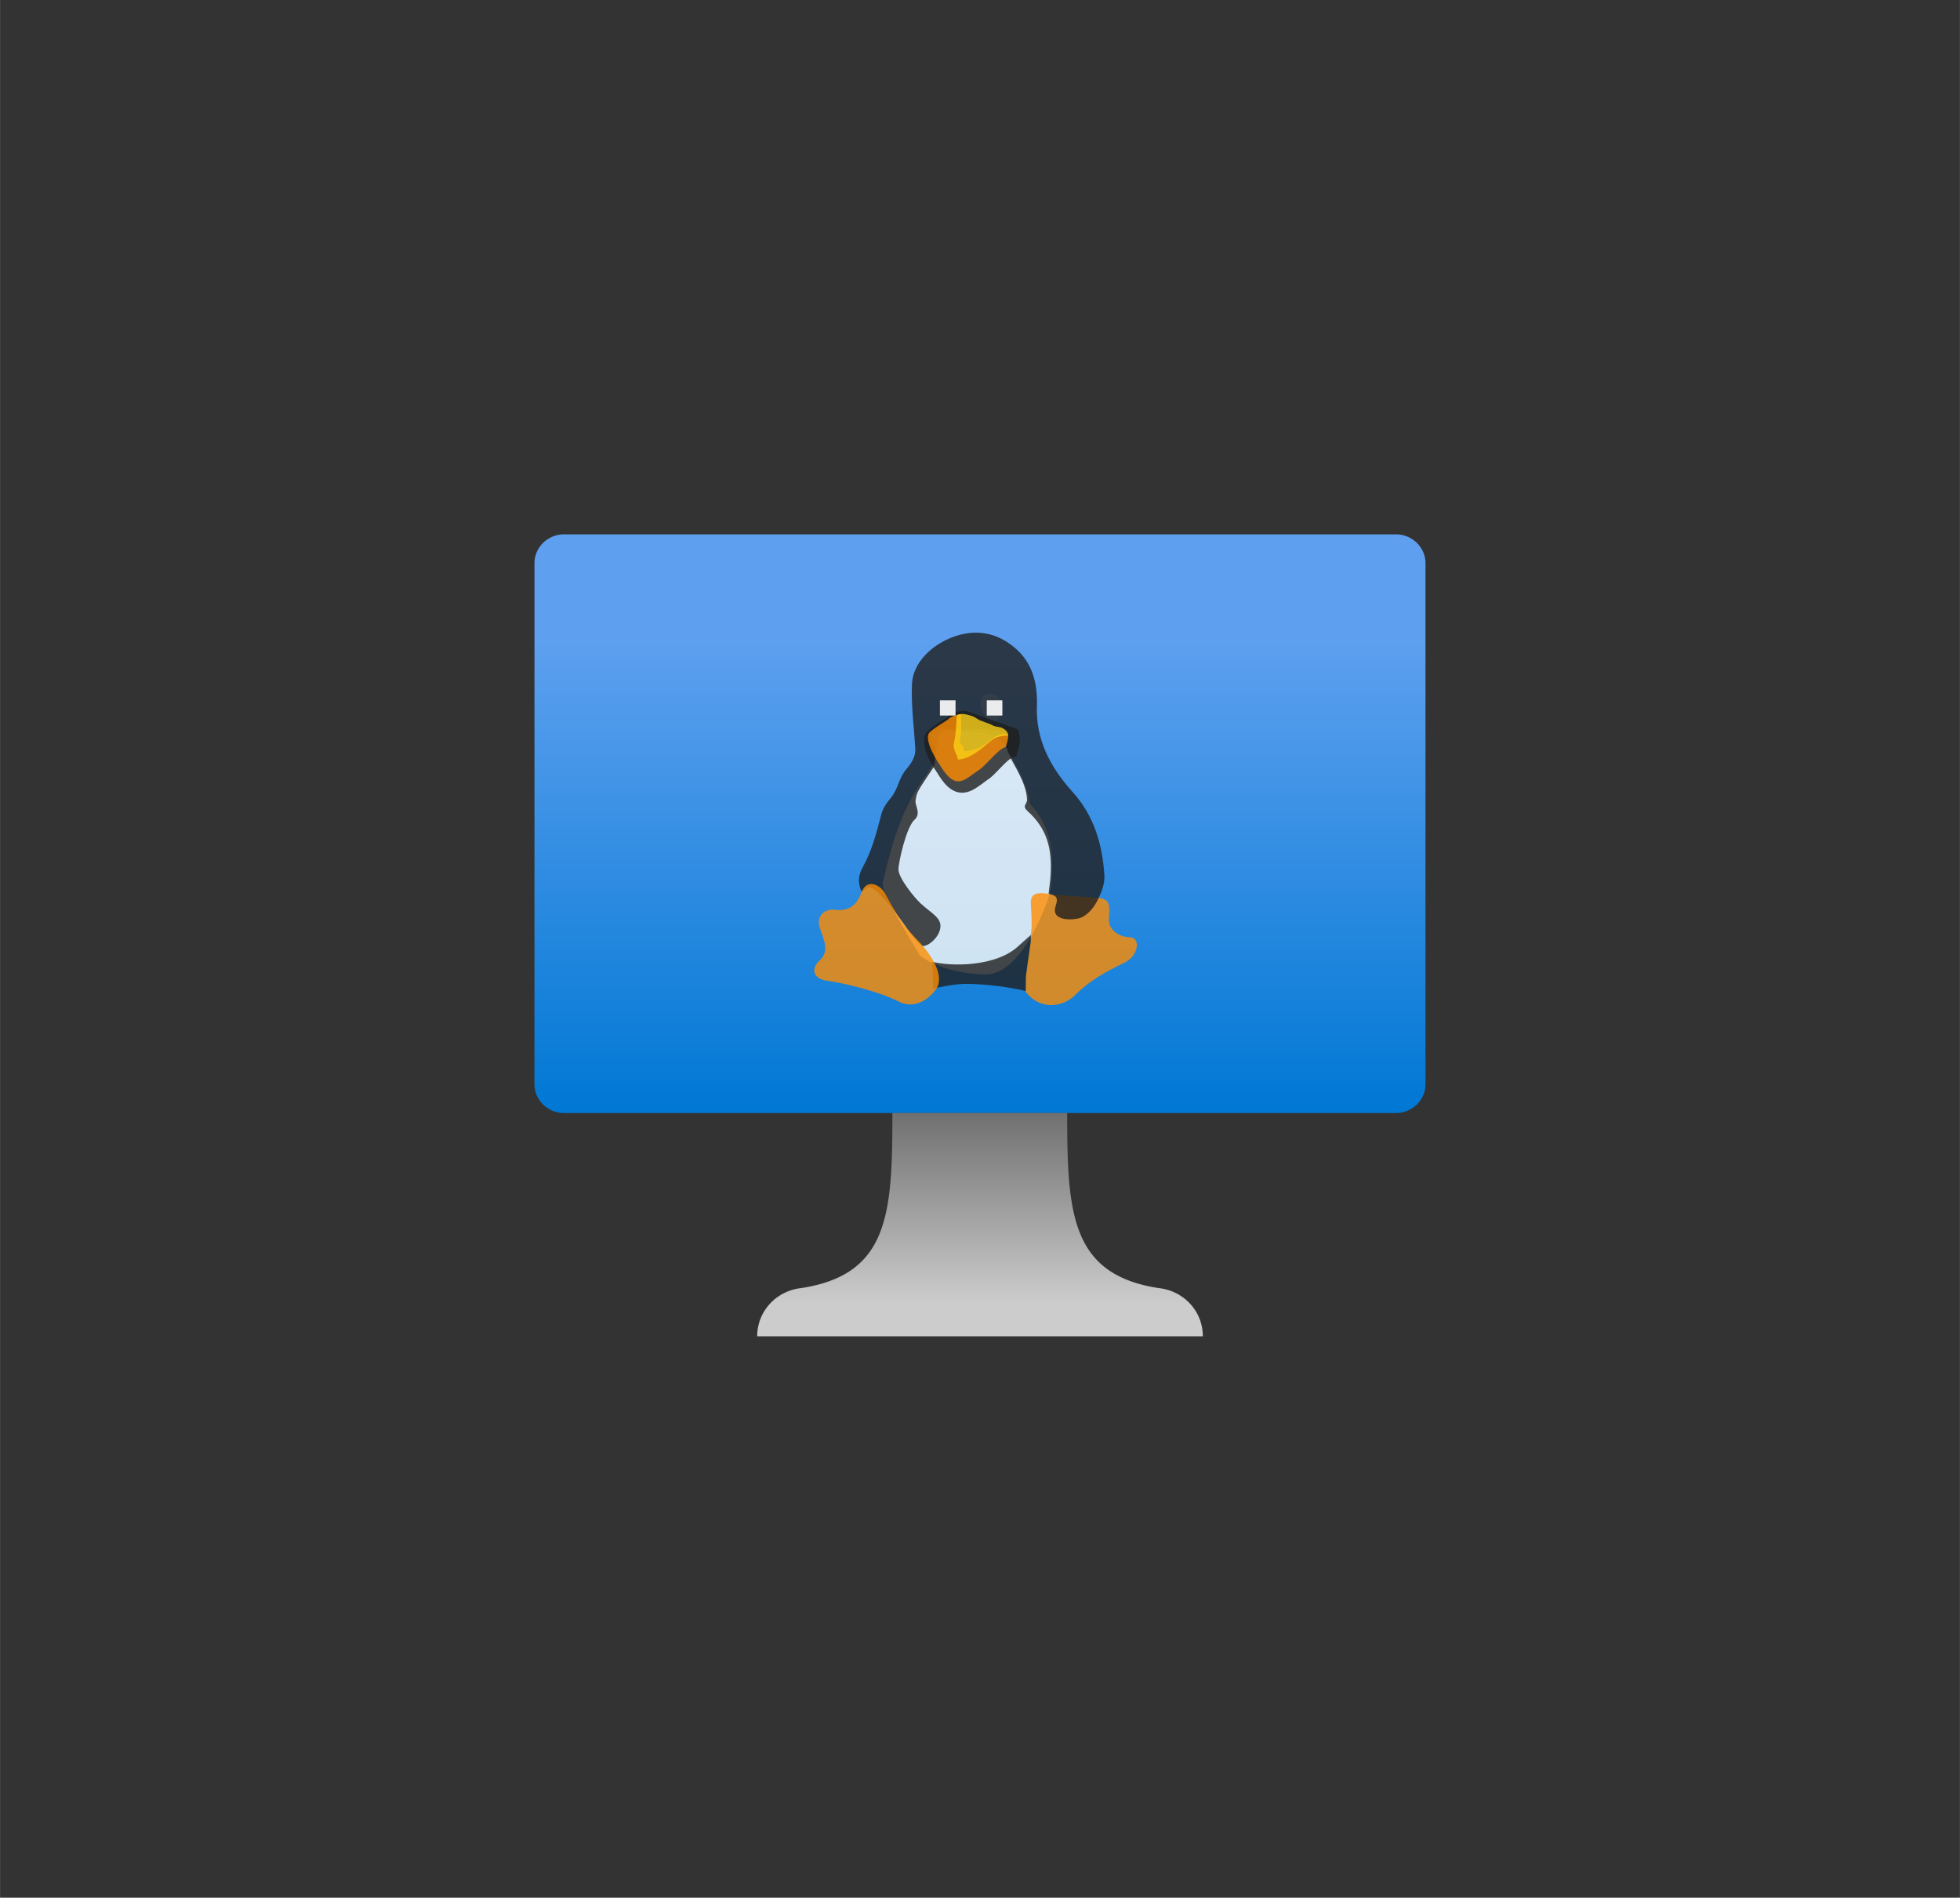 <?xml version="1.0" encoding="UTF-8" standalone="no"?>
<!DOCTYPE svg PUBLIC "-//W3C//DTD SVG 1.1//EN" "http://www.w3.org/Graphics/SVG/1.1/DTD/svg11.dtd">
<!-- Generated by Microsoft Visio, SVG Export Virtual Machine Linux.svg Page-1 -->
<svg xmlns="http://www.w3.org/2000/svg" xmlns:xlink="http://www.w3.org/1999/xlink" xmlns:ev="http://www.w3.org/2001/xml-events"
		width="1.732in" height="1.677in" viewBox="0 0 124.693 120.74" xml:space="preserve" color-interpolation-filters="sRGB"
		class="st12">
	<rect x="0" y="0" width="124.693" height="120.74" fill="#333333" stroke="none"/>
	<style type="text/css">
	<![CDATA[
		.st1 {fill:url(#grad0-6);stroke:none;stroke-linecap:butt;stroke-width:34}
		.st2 {fill:url(#grad0-10);stroke:none;stroke-linecap:butt;stroke-width:34}
		.st3 {fill:#ffffff;fill-opacity:0.32;stroke:none;stroke-linecap:butt;stroke-width:10.723}
		.st4 {fill:#fbfbf9;fill-opacity:0.8;stroke:none;stroke-linecap:butt;stroke-width:10.723}
		.st5 {fill:#ff8c00;fill-opacity:0.8;stroke:none;stroke-linecap:butt;stroke-width:10.723}
		.st6 {fill:#1e1e1e;fill-opacity:0.8;stroke:none;stroke-linecap:butt;stroke-width:10.723}
		.st7 {fill:#dda516;fill-opacity:0.8;stroke:none;stroke-linecap:butt;stroke-width:10.723}
		.st8 {fill:#8c5f07;fill-opacity:0.8;stroke:none;stroke-linecap:butt;stroke-width:10.723}
		.st9 {fill:#e3a906;fill-opacity:0.8;stroke:none;stroke-linecap:butt;stroke-width:10.723}
		.st10 {fill:#fcd116;fill-opacity:0.8;stroke:none;stroke-linecap:butt;stroke-width:10.723}
		.st11 {fill:#ffffff;fill-opacity:0.9;stroke:none;stroke-linecap:butt;stroke-width:10.723}
		.st12 {fill:none;fill-rule:evenodd;font-size:12px;overflow:visible;stroke-linecap:square;stroke-miterlimit:3}
	]]>
	</style>

	<defs id="Patterns_And_Gradients">
		<linearGradient id="grad0-6" x1="0" y1="0" x2="1" y2="0" gradientTransform="rotate(-90 0.5 0.5)">
			<stop offset="0" stop-color="#0078d4" stop-opacity="1"/>
			<stop offset="0.82" stop-color="#5ea0ef" stop-opacity="1"/>
		</linearGradient>
		<linearGradient id="grad0-10" x1="0" y1="0" x2="1" y2="0" gradientTransform="rotate(-90 0.5 0.5)">
			<stop offset="0.15" stop-color="#cccccc" stop-opacity="1"/>
			<stop offset="1" stop-color="#707070" stop-opacity="1"/>
		</linearGradient>
	</defs>
	<g>
		<title>Page-1</title>
		<g id="group222-1" transform="translate(34,-35.717)">
			<title>Virtual Machine Linux</title>
			<g id="group223-2">
				<title>g16</title>
				<g id="shape224-3" transform="translate(0,-14.206)">
					<title>rect2</title>
					<path d="M0 118.9 A1.89 1.841 -180 0 0 1.89 120.74 L54.8 120.74 A1.89 1.841 -180 0 0 56.69 118.9 L56.69
								 85.76 A1.89 1.841 -180 0 0 54.8 83.92 L1.89 83.92 A1.89 1.841 -180 0 0 0 85.76 L0 118.9
								 Z" class="st1"/>
				</g>
				<g id="shape225-7" transform="translate(14.173,1.42109E-14)">
					<title>path14</title>
					<path d="M25.54 117.67 C19.94 116.81 19.72 112.89 19.72 106.53 L8.6 106.53 C8.6 112.89 8.41 116.81 2.8 117.67
								 A3.15 3.068 -180 0 0 0 120.74 L28.35 120.74 A3.15 3.068 -180 0 0 25.54 117.67 Z"
							class="st2"/>
				</g>
				<g id="group226-11" transform="translate(17.526,-20.631)">
					<title>Layer_3</title>
					<g id="shape227-12" transform="translate(10.811,-18.293)">
						<title>path10</title>
						<path d="M1.14 120.44 L0.63 120.74 L0.19 119.96 C0.02 119.66 0 119.41 0.11 119.14 C0.21 118.91 0.41 118.78
									 0.67 118.78 L0.73 118.78 C1.01 118.8 1.29 119.09 1.38 119.34 C1.47 119.61 1.47 120.24 1.14 120.44
									 Z" class="st3"/>
					</g>
					<g id="shape228-14" transform="translate(4.493,-2.337)">
						<title>path12</title>
						<path d="M2.52 119.5 C2.52 119.47 0 115.53 0.15 114.85 C1.33 109.36 2.74 108.56 3.26 107.4 C3.78 106.24 3.48
									 105.17 4.1 105.16 C4.71 105.14 6.52 105.27 6.97 105.42 C7.41 105.56 8.03 105.99 8.38 106.94
									 C8.85 107.81 9.31 108.68 9.46 109.66 C9.47 109.76 9.51 109.84 9.57 109.91 C10.75 111.17 10.98
									 112.7 10.9 114.31 C10.88 114.72 10.82 115.33 10.77 115.54 C10.71 115.75 9.13 120.74 6.63 120.68
									 C4.14 120.62 2.81 119.71 2.52 119.5 Z" class="st4"/>
					</g>
					<g id="shape229-16" transform="translate(13.712,-0.168)">
						<title>path14-9</title>
						<path d="M6.71 116.16 C5.79 116.12 5.31 115.58 5.31 115.07 C5.3 114.48 5.56 113.72 4.67 113.65 C3.78 113.57
									 1.96 113.48 1.48 113.39 C0.41 113.2 0.36 113.62 0.34 113.92 C0.33 114.07 0.47 115.47 0.33 116.02
									 C0.34 116.26 0.32 116.49 0.28 116.73 C0.18 117.37 0.1 118.01 0.02 118.65 C0.01 118.96 0.01 119.28
									 0 119.59 C0.77 120.7 2.28 120.74 3.21 119.78 C4.08 118.91 5.14 118.32 6.25 117.79 C6.56 117.64
									 6.86 117.42 7.02 116.99 C7.19 116.56 7.03 116.18 6.71 116.16 Z" class="st5"/>
					</g>
					<g id="shape230-18" transform="translate(3.043,-4.153)">
						<title>path16</title>
						<path d="M5.24 119.61 C5.11 120.21 4.45 120.74 4.1 120.69 C3.89 120.58 3.31 119.83 3.18 119.65 C2.81 119.09
									 1.15 116.78 0.67 116.96 C0.51 116.98 0.43 117.09 0.34 117.2 C0.31 117.21 0.28 117.23 0.25 117.24
									 C0 116.72 0.02 116.2 0.3 115.71 C0.9 114.63 1.19 113.51 1.5 112.31 C1.6 111.91 1.85 111.57 2.12
									 111.25 C2.6 110.64 2.59 110.03 3.09 109.44 C3.41 109.06 3.69 108.64 3.66 108.15 C3.58 106.76
									 3.39 105.4 3.45 104.01 C3.51 102.65 4.74 101.5 6.11 101.01 C7.54 100.5 8.88 100.75 10.03 101.75
									 C10.93 102.53 11.32 103.56 11.39 104.72 C11.4 104.93 11.41 105.14 11.4 105.35 C11.3 107.53 12.24
									 109.3 13.66 110.88 C15.03 112.39 15.56 114.21 15.69 116.17 C15.72 116.69 15.55 117.16 15.33
									 117.63 C15.03 118.29 14.61 118.71 14.22 118.88 C13.82 119.05 12.28 119.17 12.58 118.18 C12.73
									 117.7 12.75 117.49 12.14 117.37 C12.18 116.96 12.25 116.56 12.27 116.15 C12.36 114.53 12.07
									 113.25 10.81 112.11 C10.42 111.75 10.78 111.69 10.77 111.37 C10.74 110.51 10.22 109.64 9.75
									 108.78 C9.71 108.62 9.63 108.47 9.52 108.35 C9.56 108.21 9.47 108.11 9.42 108.01 C9.49 107.73
									 9.61 107.47 9.55 107.18 C9.55 106.92 6.9 106.82 6.57 106.94 C6.43 106.9 5.02 106.84 5.02 106.86
									 C4.83 107 4.7 107.18 4.64 107.41 C4.58 107.61 4.93 108.05 4.96 108.12 C4.95 108.41 4.93 108.71
									 4.92 109 C4.89 109.11 4.86 109.21 4.83 109.31 C4.6 109.65 4.37 109.99 4.15 110.33 C3.96 110.64
									 3.73 110.94 3.7 111.32 C3.55 111.71 4.1 112.22 3.6 112.67 C3.1 113.12 2.6 115.3 2.59 115.81
									 C2.58 116.36 3.61 117.62 4.01 117.99 C4.73 118.65 5.39 118.91 5.24 119.61 Z" class="st6"/>
					</g>
					<g id="shape231-20" transform="translate(7.78,-1.332)">
						<title>path18</title>
						<path d="M0 118.87 C1.07 119.16 4.08 119.25 5.54 117.82 C5.78 117.6 6.03 117.39 6.27 117.17 C6.28 117.41
									 6.27 117.64 6.23 117.88 C6.13 118.52 6.05 119.16 5.96 119.8 C5.96 120.12 5.95 120.43 5.95 120.74
									 C4.6 120.38 2.58 120.25 1.97 120.28 C1.37 120.31 0.55 120.46 0.07 120.58 L0 118.87 Z"
								class="st6"/>
					</g>
					<g id="shape232-22" transform="translate(19.034,-5.676)">
						<title>path20</title>
						<path d="M0.07 120.74 C0.04 120.71 0.02 120.68 0 120.65 C0.02 120.68 0.04 120.71 0.07 120.74 Z" class="st7"/>
					</g>
					<g id="shape233-24" transform="translate(18.622,-7.032)">
						<title>path22</title>
						<path d="M0.09 120.74 C0.06 120.71 0.03 120.69 0 120.66 C0.03 120.69 0.06 120.71 0.09 120.74 Z" class="st7"/>
					</g>
					<g id="shape234-26" transform="translate(7.167,-4.01)">
						<title>path24</title>
						<path d="M0 120.67 C0.01 120.7 0.03 120.72 0.04 120.74 C0.03 120.72 0.01 120.69 0 120.67 Z" class="st8"/>
					</g>
					<g id="shape235-28" transform="translate(18.622,-7.111)">
						<title>polygon26</title>
						<path d="M0 120.74 L0 120.74 L0 120.74 L0 120.74 Z" class="st9"/>
					</g>
					<g id="shape236-30">
						<title>path28</title>
						<path d="M6.73 116.04 C5.95 115.25 5.35 114.29 4.8 113.22 C4.51 112.66 3.63 112.21 3.3 113.09 C2.97 113.98
									 2.44 114.34 1.59 114.23 C0.96 114.15 0.37 114.61 0.63 115.39 C0.92 116.22 1.24 116.87 0.62 117.45
									 C0 118.04 0.25 118.64 1.12 118.75 C2 118.87 4.29 119.38 5.62 120.06 C6.94 120.74 8 119.45 8.14
									 119.07 C8.49 118.13 7.51 116.82 6.73 116.04 Z" class="st5"/>
					</g>
					<g id="shape237-32" transform="translate(6.934,-13.956)">
						<title>path30</title>
						<path d="M2.75 120.74 C2 120.74 1.51 120.05 1.15 119.45 C1.15 119.45 0 117.88 0.42 117.01 C0.48 116.89 0.58
									 116.68 1.76 115.97 L1.98 115.79 L2.19 115.68 L2.33 115.63 C2.49 115.58 2.68 115.53 2.85 115.53
									 L2.94 115.53 L3.09 115.57 L3.44 115.68 L6.32 116.72 L6.4 117.14 C6.47 117.48 6.38 117.78 6.31
									 118.01 L6.2 118.42 L5.95 118.51 C5.74 118.59 5.4 118.94 5.12 119.23 C4.85 119.51 4.6 119.78
									 4.33 119.94 C4.24 120.01 4.14 120.09 4.04 120.16 C3.62 120.46 3.24 120.74 2.75 120.74 Z"
								class="st6"/>
					</g>
					<g id="shape238-34" transform="translate(7.295,-14.027)">
						<title>path32</title>
						<path d="M4.31 117.37 C3.8 117.8 3.22 118.16 2.49 118.18 C2.47 118.21 2.47 118.21 2.49 118.18 C2.5 118.02
									 2.49 117.87 2.35 117.75 C2.23 117.66 2.22 117.51 2.25 117.39 C2.39 116.88 2.3 116.37 2.32 115.86
									 C2.19 115.81 1.88 115.92 1.84 115.93 C1.77 115.96 1.71 115.99 1.65 116.02 C1.57 116.08 1.5 116.14
									 1.43 116.2 C1.34 116.26 0.36 116.84 0.26 117.05 C0 117.58 0.85 118.89 0.97 119.04 C1.97 120.74
									 2.52 120 3.45 119.37 C3.95 119.05 4.6 118.09 5.17 117.89 C5.24 117.61 5.36 117.35 5.3 117.06
									 C4.95 117.08 4.63 117.1 4.31 117.37 Z" class="st5"/>
					</g>
					<g id="shape239-36" transform="translate(9.207,-18.901)">
						<title>path34</title>
						<path d="M0 120.74 C0 120.74 0 120.74 0.01 120.74 C0.01 120.74 0.01 120.73 0 120.73 L0 120.74 Z"
								class="st9"/>
					</g>
					<g id="shape240-38" transform="translate(9.063,-16.066)">
						<title>path36</title>
						<path d="M3.13 118.71 C3.34 118.82 3.54 118.94 3.54 119.21 C3.14 119.24 2.8 119.26 2.45 119.55 C1.89 120.02
									 1.14 120.72 0.34 120.74 C0.37 120.49 0 120.12 0.1 119.69 C0.23 119.13 0.25 118.46 0.28 117.9
									 C0.64 117.76 0.97 117.89 1.31 117.99 C1.46 118.07 1.6 118.16 1.74 118.24 C1.99 118.33 2.23 118.42
									 2.48 118.52 C2.68 118.65 2.91 118.66 3.13 118.71 Z" class="st10"/>
					</g>
				</g>
				<g id="shape241-40" transform="translate(25.797,-39.497)">
					<title>rect39</title>
					<rect x="0" y="119.772" width="0.993" height="0.968" class="st11"/>
				</g>
				<g id="shape242-42" transform="translate(28.777,-39.497)">
					<title>rect41</title>
					<rect x="0" y="119.772" width="0.993" height="0.968" class="st11"/>
				</g>
			</g>
		</g>
	</g>
</svg>
